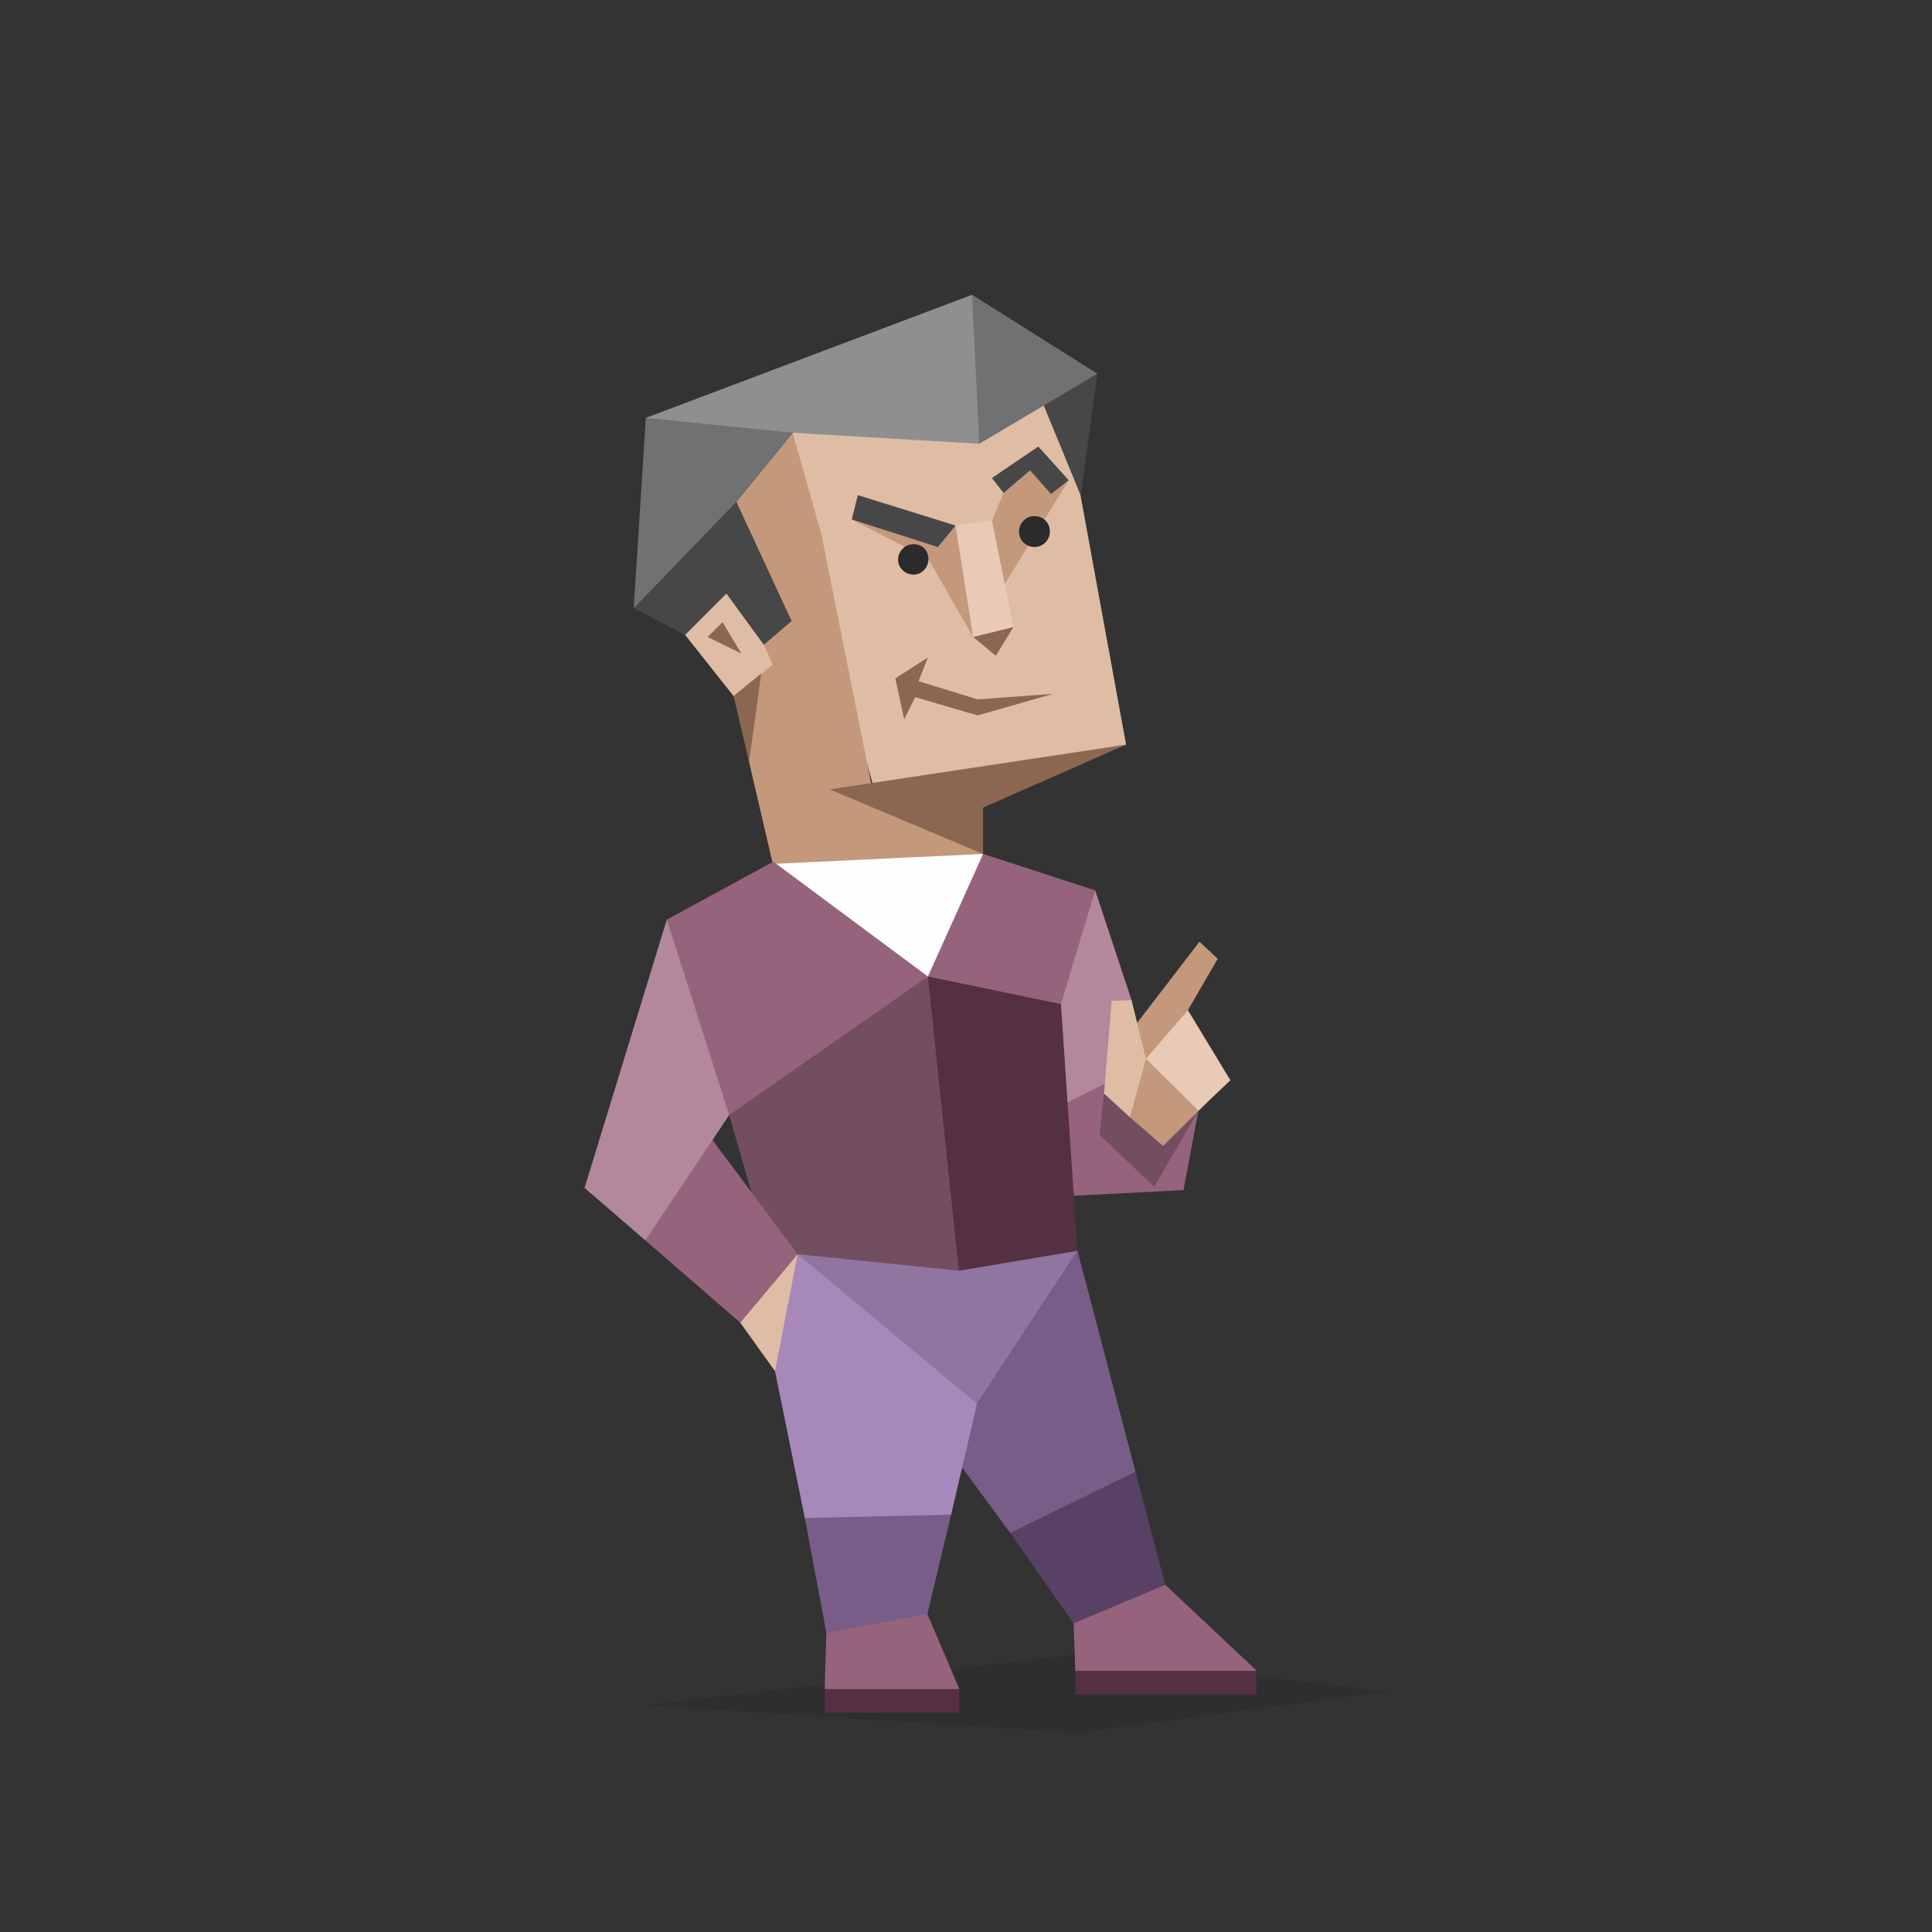 <?xml version="1.0" encoding="utf-8"?>
<!-- Generator: Adobe Illustrator 27.3.0, SVG Export Plug-In . SVG Version: 6.00 Build 0)  -->
<svg version="1.1" id="Layer_1" xmlns="http://www.w3.org/2000/svg" xmlns:xlink="http://www.w3.org/1999/xlink" x="0px" y="0px"
	 viewBox="0 0 350 350" style="enable-background:new 0 0 350 350;" xml:space="preserve">
<rect x="0" y="0" width="350" height="350" fill="#333333" stroke="none"/>
<style type="text/css">
	.st0{opacity:0.1;fill-rule:evenodd;clip-rule:evenodd;enable-background:new    ;}
	.st1{fill-rule:evenodd;clip-rule:evenodd;fill:#785D88;}
	.st2{fill-rule:evenodd;clip-rule:evenodd;fill:#594165;}
	.st3{fill-rule:evenodd;clip-rule:evenodd;fill:#9075A0;}
	.st4{fill-rule:evenodd;clip-rule:evenodd;fill:#A688BA;}
	.st5{fill-rule:evenodd;clip-rule:evenodd;fill:#96637C;}
	.st6{fill:#543042;}
	.st7{fill-rule:evenodd;clip-rule:evenodd;fill:#FEFEFE;}
	.st8{fill-rule:evenodd;clip-rule:evenodd;fill:#DFBDA5;}
	.st9{fill-rule:evenodd;clip-rule:evenodd;fill:#C3987B;}
	.st10{fill-rule:evenodd;clip-rule:evenodd;fill:#474747;}
	.st11{fill-rule:evenodd;clip-rule:evenodd;fill:#B3889D;}
	.st12{fill-rule:evenodd;clip-rule:evenodd;fill:#734D60;}
	.st13{fill-rule:evenodd;clip-rule:evenodd;fill:#E8CAB6;}
	.st14{fill-rule:evenodd;clip-rule:evenodd;fill:#8B6651;}
	.st15{fill-rule:evenodd;clip-rule:evenodd;fill:#6F7173;}
	.st16{fill-rule:evenodd;clip-rule:evenodd;fill:#8F8F8F;}
	.st17{fill-rule:evenodd;clip-rule:evenodd;fill:#543042;}
	.st18{fill:#2B2B2B;}
</style>
<polygon class="st0" points="117,308.9 194.5,299.8 251.2,306.4 195.2,313.9 "/>
<polygon class="st1" points="173.6,264.9 183,277.7 196.1,274.4 205.7,266.6 195.2,226.6 177,254.3 "/>
<polygon class="st2" points="183,277.7 194.5,294.1 208.8,290.7 211.1,287.1 205.7,266.6 "/>
<polygon class="st3" points="144.5,227.2 195.2,226.6 177,254.3 161.3,247.1 "/>
<polygon class="st4" points="177,254.3 172.3,274.4 159.1,279.8 145.8,275 140.4,248.4 139.3,237.5 144.5,227.2 "/>
<polygon class="st1" points="172.3,274.4 168,292.4 160.1,296.5 149.7,295.8 145.8,275 "/>
<polygon class="st5" points="168,292.4 173.8,306 161.8,307.3 149.4,306 149.7,295.8 "/>
<polygon class="st5" points="211.1,287.1 227.7,302.7 208.5,304 194.8,302.7 194.5,294.1 "/>
<rect x="149.4" y="306" class="st6" width="24.4" height="4.3"/>
<rect x="194.8" y="302.7" class="st6" width="32.8" height="4.3"/>
<polygon class="st7" points="140.1,156.1 169.8,186.8 178.1,154.7 158.5,151.6 "/>
<polygon class="st8" points="177.4,80.4 184.5,72.9 192.4,71.4 204,134.9 183.1,140.3 158.1,142 146,98.8 143.6,78.4 160.9,76.3 "/>
<polygon class="st9" points="173.1,144.8 204,134.9 158.1,143.3 148.8,96.8 143.6,78.4 133.4,90.9 136.3,100.6 143.4,112.5 
	140.2,113.3 138.4,116.8 134.6,114.1 131.6,107.5 128.2,112.7 124.1,115 130.2,120 132.9,126.1 134.7,129.9 135.6,137.6 140,156.5 
	178.1,154.7 "/>
<polygon class="st10" points="195.8,89.8 198.8,67.7 187.5,69.6 "/>
<polygon class="st11" points="198.4,161.3 205,181.2 203.1,199.6 190.8,208.1 190.2,178.3 "/>
<polygon class="st5" points="200.6,196.1 203.1,199.6 217.1,201.2 214.4,215.6 192.8,216.7 191.4,200.7 "/>
<polygon class="st12" points="200,198.1 199.2,205.6 209.1,215 217.1,201.2 209.7,200.1 "/>
<polygon class="st9" points="207.6,191.8 204,187.9 217.3,170.6 220.6,173.7 215.2,183 213,189.7 "/>
<polygon class="st9" points="207.6,188.6 218.6,199.8 210.7,207.6 204.7,202.4 "/>
<polygon class="st8" points="205,181.2 201.4,181.3 200,198.1 204.7,202.4 207.6,191.8 "/>
<polygon class="st13" points="207.6,191.8 215.2,183 222.9,195.7 217.1,201.2 "/>
<polygon class="st9" points="154.3,94.1 168.2,101.3 176.3,115.4 175.3,102.3 173.1,95.2 "/>
<polygon class="st9" points="181.8,89.3 179.7,94.3 179.4,99.5 182,105.8 193.6,87 188.1,80.9 "/>
<polygon class="st10" points="173.1,95.2 155.4,89.7 154.3,94.1 169.9,99.1 "/>
<polygon class="st10" points="179.7,86.6 188.1,80.9 193.6,87 190.4,89.5 186.6,85.2 181.8,89.3 "/>
<polygon class="st13" points="179.7,94.3 183.6,113.6 180.5,115.7 176.3,115.4 173.1,95.2 "/>
<polygon class="st14" points="190.8,125.7 177.1,126.7 166.4,123.4 168.1,119.1 162.2,122.9 163.8,130.3 165.8,126.3 177.1,129.6 
	"/>
<polygon class="st8" points="138.4,116.8 140,120.4 132.9,126.1 124.1,115 131.6,107.5 "/>
<polygon class="st15" points="177.4,80.4 198.8,67.7 176.1,53.4 174.3,68.2 "/>
<polygon class="st16" points="177.4,80.4 176.1,53.4 117,75.7 129.8,79.6 143.6,78.4 "/>
<polygon class="st15" points="117,75.7 114.8,110.2 125.1,101.5 133.4,90.9 143.6,78.4 "/>
<polygon class="st10" points="133.4,90.9 143.4,112.5 138.4,116.8 131.6,107.5 124.1,115 114.8,110.2 "/>
<polygon class="st14" points="128.2,115.4 130.9,112.7 134.3,118.4 "/>
<polygon class="st14" points="132.9,126.1 137.9,122 135.7,138 "/>
<polygon class="st14" points="183.6,113.6 180.4,118.8 176.3,115.4 "/>
<polygon class="st5" points="140.1,156.1 168.1,176.9 152,189.8 132.1,202 125.4,186.6 120.8,166.6 "/>
<polygon class="st5" points="178.1,154.7 198.4,161.3 192.2,181.9 180.8,184.3 168.1,176.9 "/>
<polygon class="st12" points="132.1,202 137.7,221.4 144.5,227.2 173.7,230.2 173.8,201.2 168.1,176.9 "/>
<polygon class="st17" points="168.1,176.9 192.2,181.9 195.2,226.6 173.7,230.2 "/>
<path class="st18" d="M190.2,96.3c0,1.5-1.2,2.8-2.8,2.8c-1.5,0-2.8-1.2-2.8-2.8c0-1.5,1.2-2.8,2.8-2.8S190.2,94.7,190.2,96.3
	C190.2,96.3,190.2,96.3,190.2,96.3z"/>
<path class="st18" d="M168.2,101.3c0,1.5-1.2,2.8-2.7,2.8c-1.5,0-2.8-1.2-2.8-2.7c0-1.5,1.2-2.8,2.7-2.8c0,0,0,0,0,0
	C167,98.5,168.2,99.7,168.2,101.3z"/>
<polygon class="st14" points="150.3,143 204,134.9 178.1,146.3 178.1,154.7 "/>
<polygon class="st5" points="127.7,204.7 144.5,227.2 134.1,239.6 116.9,224.7 "/>
<polygon class="st8" points="140.4,248.4 134.1,239.6 144.5,227.2 "/>
<polygon class="st11" points="120.8,166.6 105.9,215.2 116.9,224.7 132.1,202 "/>
</svg>
